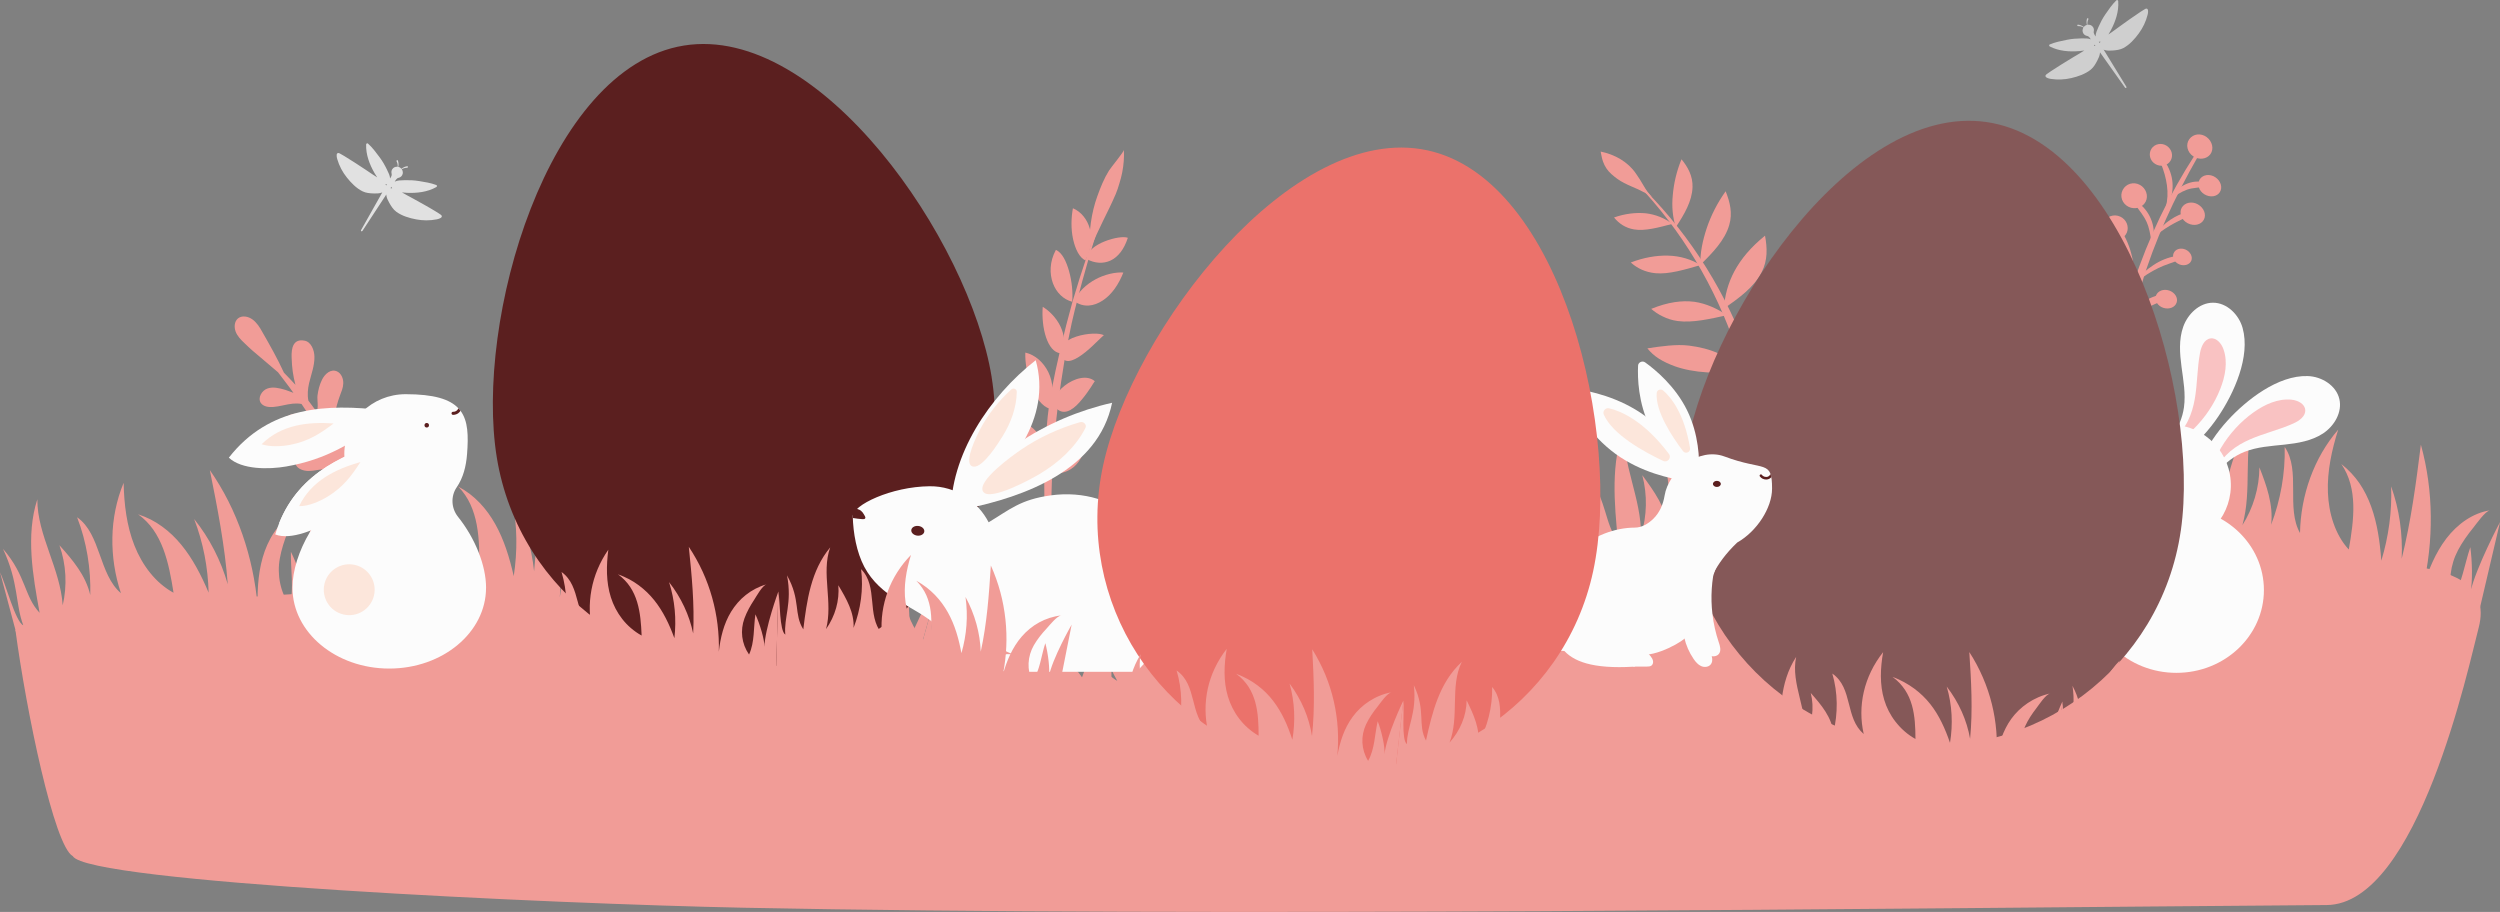 <svg xmlns="http://www.w3.org/2000/svg" width="1080" height="393.96" viewBox="0 0 1080 393.96"><rect x="0" y="0" width="1080" height="393.96" fill="#808080" stroke="none"/><g id="a"/><g id="b"><g id="c"><g id="d"><g><path d="M952.56 60.41c-11.76 16.95-21.31 35.33-28.36 54.61-3.81 10.39-7.36 21.04-9.62 32.02-2.26 10.95-3.2 22.23-1.78 33.25.08.76 3.47.89 3.55.15 1.05-10.75 2.01-21.54 3.6-32.34 1.59-10.79 3.82-21.59 7.33-31.97 6.48-19.18 15.48-37.48 26.1-55.09-.28-.2-.55-.41-.83-.63z" fill="#f19c97"/><path d="M921.45 124.61c1.59-8.03-.47-18.72-5.87-26.14-.46-.62-2.8-1.13-2.25.16.92 2.18 1.94 4.23 2.88 6.29.95 2.07 1.87 4.16 2.5 6.39 1.22 4.44 1.77 8.78 2.14 13.17.02.21.56.37.61.13z" fill="#f19c97"/><path d="M917.68 139.81c2.84-2 5.42-4.14 8.28-5.95 2.83-1.77 6.15-2.81 8.87-4.47 1.47-.85-1.24-2.12-2.26-1.89-6.55 1.55-11.96 6.8-15.42 12.04-.15.23.37.38.53.26z" fill="#f19c97"/><path d="M936.06 89.8c3.21-5.8 3.62-12.91-.36-19.29-.53-.85-2.81-1.49-2.19.06 2.51 6.34 3.78 12.81 2.08 19-.05.2.37.43.47.24z" fill="#f19c97"/><path d="M917.19 138.83c.63-6.33-2.89-13.23-7.6-18.21-1.04-1.11-4.6-.86-3.04.86 2.46 2.7 4.3 5.43 5.79 8.27 1.5 2.84 2.8 5.82 3.96 8.95.09.25.84.5.88.13z" fill="#f19c97"/><path d="M923.21 121.64c1.43-1.13 2.9-2.2 4.43-3.19 1.57-.98 3.17-1.87 4.8-2.67 2.92-1.45 6.19-2.28 9.14-3.57 1.16-.51-.81-1.68-1.57-1.57-3.43.52-6.78 1.92-9.7 3.86-1.48.96-2.89 2.05-4.21 3.19-1.29 1.16-2.46 2.39-3.54 3.61-.23.26.45.5.66.33z" fill="#f19c97"/><path d="M930.42 102.6c2.13-1.97 4.47-3.59 6.87-5.04 2.43-1.44 5.03-2.66 7.56-3.91 1.08-.52-.73-1.82-1.55-1.55-2.76.92-5.23 2.36-7.46 4.12-2.15 1.8-4.08 3.9-5.84 6.12-.13.18.28.39.42.26z" fill="#f19c97"/><path d="M929.9 104.01c1.66-5.12-.72-12.07-5.42-15.78-.61-.48-2.51-.43-1.72.68 1.63 2.28 3.4 4.37 4.54 6.91 1.21 2.63 1.59 5.27 2 8 .03.2.52.44.6.19z" fill="#f19c97"/><path d="M937.54 86.32c2.13-1.88 4.56-3.38 7.25-4.39 2.5-.91 5.35-.71 7.73-1.5 1.11-.37-.33-1.61-1.01-1.76-2.9-.65-5.85.07-8.45 1.51-2.6 1.43-4.69 3.66-6.08 5.79-.14.21.39.49.56.35z" fill="#f19c97"/><path d="M953.3 59.24c2.47 1.86 3.19 5.15 1.6 7.36-1.61 2.18-4.89 2.63-7.45.91-2.57-1.72-3.37-5.08-1.66-7.4 1.68-2.34 5.05-2.73 7.51-.87z" fill="#f19c97"/><path d="M936.06 63.01c2.25 1.5 2.91 4.37 1.57 6.49-1.3 2.13-4.23 2.75-6.54 1.36-2.31-1.38-3.07-4.32-1.69-6.56 1.41-2.22 4.43-2.77 6.66-1.29z" fill="#f19c97"/><path d="M907.31 115.12c2.54.88 3.93 3.54 3.12 5.94-.76 2.41-3.42 3.76-6 3-2.57-.76-4.06-3.45-3.26-5.99.85-2.51 3.61-3.83 6.15-2.95z" fill="#f19c97"/><path d="M957.03 76.57c2.37 1.58 3.21 4.43 1.95 6.41-1.22 2.01-4.19 2.45-6.63.99-2.44-1.46-3.36-4.36-2.07-6.49 1.34-2.1 4.4-2.49 6.75-.91z" fill="#f19c97"/><path d="M924.43 79.86c2.67 1.46 3.79 4.72 2.49 7.27-1.32 2.54-4.6 3.55-7.35 2.23-2.79-1.34-3.95-4.62-2.56-7.3 1.38-2.7 4.7-3.68 7.41-2.19z" fill="#f19c97"/><path d="M949.53 88.31c2.6 1.5 3.73 4.46 2.51 6.62-1.17 2.19-4.23 2.89-6.91 1.53-2.67-1.35-3.89-4.37-2.64-6.7 1.29-2.3 4.45-2.95 7.05-1.46z" fill="#f19c97"/><path d="M937.1 125.51c2.46.85 3.9 3.18 3.21 5.18-.63 2.03-3.13 3.08-5.63 2.33-2.49-.74-4.01-3.09-3.34-5.22.72-2.12 3.3-3.14 5.76-2.29z" fill="#f19c97"/><path d="M915.92 93.56c2.72 1.26 3.94 4.34 2.87 6.94-1.1 2.59-4.25 3.79-7.04 2.68s-4.11-4.24-2.95-6.97c1.13-2.75 4.38-3.9 7.11-2.64z" fill="#f19c97"/><path d="M944.19 107.82c2.07.94 3.16 3.1 2.44 4.83-.73 1.72-3.05 2.42-5.17 1.56-2.12-.86-3.22-3.03-2.45-4.83.76-1.81 3.08-2.5 5.19-1.55z" fill="#f19c97"/></g><g><path d="M699.3 71.62c43.05 36.53 68.93 93.5 67.12 151.15l-7.09-.39c4.09-55.22-18.53-112.45-60.03-150.76z" fill="#f19c97"/><path d="M691.48 65.49c.29 1.45.54 2.9.99 4.22.76 2.26 2.05 4.06 3.68 5.52 1.63 1.46 3.43 2.79 5.44 3.8 1.97 1.05 4.16 1.87 6.24 2.84 2.05 1 4.12 2.03 6.04 3.29-1.59-1.36-2.75-3.08-3.82-4.92-1.05-1.86-2.18-3.65-3.41-5.38-3.47-5.02-9.12-8.14-15.15-9.38z" fill="#f19c97"/><path d="M697.27 93.96c2.12 2.6 4.86 4.49 8.57 5.14 4.77.84 10.76-.86 16.59-2.38-3.23-2.46-7.17-4.07-11.48-4.58-4.42-.41-9.1.19-13.69 1.81z" fill="#f19c97"/><path d="M726.41 68.8c2.8 3.44 4.93 7.31 4.76 12.03-.16 6.02-3.58 11.82-7.24 17.34-1.31-4.21-1.8-8.87-1.28-13.95.45-5.02 1.61-10.22 3.76-15.41z" fill="#f19c97"/><path d="M704.51 113.4c2.71 2.45 6.19 4.19 10.66 4.63 5.8.54 12.79-1.59 19.51-3.53-4.09-2.46-8.81-3.94-14.06-4.07-5.26-.13-10.76.9-16.12 2.97z" fill="#f19c97"/><path d="M745.48 82.63c1.86 4.66 3.07 9.44 1.55 14.58-1.87 6.55-7.22 12.06-12.44 17.15-.22-4.9.93-10.37 2.7-15.75 1.8-5.38 4.56-10.89 8.19-15.98z" fill="#f19c97"/><path d="M713.31 133.43c1.48 1.27 3.14 2.41 5.06 3.3 1.88.92 3.93 1.63 6.41 1.96 6.34.86 14.06-.93 21.31-2.53-4.29-2.82-8.87-5.01-14.08-5.78-5.37-.69-11.43.1-18.71 3.06z" fill="#f19c97"/><path d="M762.49 101.81c.98 5.33 1.19 10.61-1.43 15.73-3.29 6.55-9.93 11.32-16.33 15.72.72-10.91 5.47-21.53 17.76-31.45z" fill="#f19c97"/><path d="M729.56 149.3c-5.24-.68-12.3.32-17.89 1.19 1.31 1.64 2.9 3.13 4.89 4.4 1.97 1.28 4.33 2.35 6.79 3.28 4.06 1.47 8.9 2.38 14.12 2.7 5.19.32 10.62.08 16.09-.99-3.61-3.28-7.48-5.5-11.25-7.22-3.78-1.71-7.94-2.75-12.74-3.37z" fill="#f19c97"/><path d="M769.52 137.83c3.01-4.63 8.43-9.68 12.55-13.94.68 2.98.94 6.06.76 9.1-.28 3.08-1.03 6.15-2.2 9.04-.95 2.35-2.18 4.59-3.66 6.68-1.53 2.11-3.34 4.08-5.32 5.87-3.97 3.58-8.73 6.43-13.91 8.44 2.92-9.68 5.96-16.64 11.77-25.19z" fill="#f19c97"/></g><g><g><path d="M464.39 133.64c4.35-17.56 7.98-28.97 12.09-42.07-4.5 11.6-9.13 24.98-13.09 38.52-3.81 13.58-6.96 27.29-9.29 39.33-2.26 11.83-3.61 33.93-2.68 55.78.82 21.9 3.96 43.36 4.28 55.16.19-2.95.12-6.99-.18-11.86-.24-4.87-.48-10.6-.85-16.9-.55-12.61-.83-27.56-.29-42.69.88-30.31 6.41-61.1 10-75.28z" fill="#f19c97"/><path d="M439.12 181.58c.23 4.59 1.74 10.18 3.89 14.7 2.26 4.54 5.33 8.01 8.53 8.63 1.47-6.05.59-11.46-1.82-15.63-2.43-4.16-6.35-7.07-10.6-7.7z" fill="#f19c97"/><path d="M442.94 152.3c-.18 4.59.94 10.3 2.74 14.98 1.84 4.7 4.69 8.41 7.82 9.28 1.91-5.93 1.51-11.39-.6-15.75-2.14-4.35-5.75-7.55-9.96-8.5z" fill="#f19c97"/><path d="M485.29 117.73c-3.38-.23-8.02.77-12.02 2.94-4.01 2.16-7.6 5.45-9.17 9.45 4.02 2.88 8.39 2.23 12.26-.29 3.9-2.53 6.96-7.03 8.93-12.11z" fill="#f19c97"/><path d="M463.19 130.36c.34-3.94-.13-8.89-1.36-13.23-1.22-4.32-2.99-7.97-5.68-9.19-2.8 5.13-2.77 10.37-1.29 14.43 1.5 4.07 4.57 7 8.33 8z" fill="#f19c97"/><path d="M452.09 202.96c-.23-1.5.43-3.21 1.62-4.89 1.25-1.68 3.04-3.34 4.98-4.77 3.88-2.87 8.39-4.82 10.57-4.57-.56 12.16-8.19 17.44-17.03 15.38l-.14-1.15z" fill="#f19c97"/><path d="M463.5 89.96c-.75 3.96-.9 8.96.06 13.31.95 4.36 2.72 7.98 5.32 9.23 2.69-4.78 2.97-9.63 1.93-13.68-1.11-4.06-3.8-7.38-7.31-8.86z" fill="#f19c97"/><path d="M469.64 110.94c.31-2.61 3.71-5.14 7.64-6.69 3.92-1.56 8.17-2.21 9.95-1.52-1.65 5.09-4.27 8.29-7.42 9.8-3.17 1.49-6.86 1.27-10.32-.59l.15-.99z" fill="#f19c97"/><path d="M450.46 132.55c-.69 8.86 1.92 19.51 7.7 20.08 2.33-3.94 1.63-8.09-.08-11.7-1.75-3.6-4.8-6.72-7.63-8.38z" fill="#f19c97"/><path d="M472.94 164.67c-3.32-2.88-9.03-1.23-13.08 1.99-4.12 3.19-6.28 7.94-2.73 10.42 3.47 2.41 7.31-.86 10.29-4.56 1.56-1.85 2.92-3.82 3.9-5.32.48-.75.88-1.39 1.16-1.83.28-.44.44-.7.47-.69z" fill="#f19c97"/><path d="M458.56 154.15c1.97 3.68 6.47 1.11 10.49-2.15 2.01-1.64 3.9-3.46 5.31-4.86 1.44-1.39 2.44-2.34 2.52-2.27-1.52-1.12-7.25-1.01-11.99.56-4.71 1.56-8.52 4.6-6.33 8.72z" fill="#f19c97"/></g><path d="M481.95 83.96c.64-1.55 1.18-3.13 1.63-4.74.5-1.59.92-3.19 1.23-4.8.63-3.23.87-6.48.71-9.64.05.76-5.7 7.68-6.44 8.92-2.16 3.45-3.67 7.27-5.05 11.1-1.25 3.44-2.23 7.44-2.78 11.39-.57 3.95-.76 7.82-.02 11.16 2.96-8.06 7.38-15.56 10.71-23.4z" fill="#f19c97"/></g><g><g><path d="M134.84 224.11s-1.05 5.54-1.94 12.36c-.9 6.82-1.62 14.91-1.17 20.02-.35-4.04-3.42-12.83-6.07-18.13-.12 7.74 1.38 15.94-.46 23.36-4.11-5.87-5.6-13.41-4.31-20.51.7-3.84 1.92-7.64 3.37-11.23.8-2.01 2.8-8.46 4.76-9.41-3.47 1.68-6.47 4.19-8.93 7.19-.61.75-1.2 1.53-1.74 2.34-.55.82-1.06 1.67-1.53 2.54-.95 1.74-1.77 3.56-2.44 5.42-2.68 7.45-3.25 15.56-3.09 23.55-.94-10.44-3.1-20.78-6.54-30.67-1.72-4.94-3.75-9.8-6.1-14.45-2.35-4.64-5.02-9.13-8-13.41 3.3 16.33 6.49 32.73 7.75 49.34-2.95-10.27-7.86-19.92-14.54-28.21 3.93 10.13 5.99 20.98 6.27 31.82-3.26-7.72-6.98-14.83-11.84-20.73-2.43-2.95-5.15-5.59-8.23-7.82-1.54-1.12-3.18-2.15-4.91-3.04-1.73-.87-3.56-1.63-5.5-2.27 2.64 1.88 4.79 4.12 6.56 6.62 1.77 2.53 3.16 5.32 4.29 8.27 2.25 5.91 3.45 12.48 4.47 19-1.93-1.03-3.74-2.32-5.42-3.75-1.68-1.42-3.23-3.04-4.65-4.8-2.84-3.51-5.15-7.6-6.83-11.87-3.37-8.55-4.46-17.86-4.66-27.06-1.55 3.75-2.73 7.63-3.54 11.59-.81 3.97-1.25 7.99-1.32 12.07-.15 8.14 1.12 16.31 3.7 24.02-4.75-4.05-6.93-10.4-9.17-16.68-2.25-6.27-4.55-12.47-9.78-16.14 4.15 10.69 6.01 22.26 5.7 33.64-.47-2.1-1.19-4.1-2.08-6.03-.89-1.93-1.97-3.78-3.16-5.54-2.38-3.54-5.24-6.81-8.09-9.98 2.97 8.3 3.39 17.53 1.42 25.98-.52-7.85-3.2-15.39-5.83-22.91-2.61-7.53-5.17-15.04-5.13-22.92-1.26 3.92-2.02 7.92-2.39 11.98-.19 2.02-.28 4.07-.29 6.13-.01 2.06.05 4.12.18 6.19.51 8.28 2 16.61 3.49 24.75-3.34-3.56-4.77-7.48-6.61-12.01-1.84-4.53-4.08-9.68-9.23-15.65 3.48 7.42 4.77 13.37 5.67 18.62.89 5.25 1.37 9.79 3.1 14.42-3.33-1.45-7.62-17.86-10.04-22.91l12.14 45.4c41.31-11.05 83.7-18.26 126.42-21.65l-3.72-46.85z" fill="#f19c97"/><path d="M271.59 225.35s-2 5.28-4.07 11.83c-2.08 6.56-4.21 14.39-4.67 19.5.37-4.04-1.11-13.23-2.79-18.92-1.47 7.6-1.44 15.94-4.56 22.92-3.02-6.51-3.16-14.18-.64-20.94 1.36-3.66 3.24-7.18 5.29-10.47 1.14-1.83 4.24-7.84 6.34-8.43-3.71 1.05-7.11 2.98-10.06 5.51-.74.63-1.45 1.3-2.13 2-.68.71-1.33 1.46-1.96 2.23-1.24 1.54-2.37 3.19-3.35 4.91-3.95 6.86-5.94 14.74-7.19 22.64.92-10.44.61-21-1.03-31.34-.82-5.16-1.97-10.31-3.46-15.3-1.49-4.99-3.33-9.87-5.51-14.62.37 16.66.61 33.36-1.08 49.94-1.1-10.63-4.22-21-9.33-30.33 2.08 10.67 2.18 21.71.54 32.42-1.85-8.18-4.25-15.84-7.99-22.5-1.87-3.33-4.07-6.41-6.71-9.16-1.32-1.37-2.74-2.67-4.29-3.86-1.55-1.17-3.21-2.24-5.01-3.21 2.26 2.32 3.98 4.9 5.27 7.68 1.29 2.8 2.17 5.79 2.75 8.9 1.17 6.21 1.18 12.89 1.03 19.49-1.72-1.35-3.27-2.95-4.67-4.65-1.4-1.7-2.64-3.57-3.73-5.55-2.17-3.96-3.71-8.39-4.61-12.9-1.8-9.01-1.21-18.37.23-27.46-2.19 3.41-4.04 7.02-5.54 10.78-1.5 3.76-2.65 7.64-3.45 11.64-1.6 7.98-1.81 16.25-.64 24.29-3.95-4.83-4.96-11.47-6.04-18.05-1.09-6.57-2.25-13.08-6.73-17.63 2.17 11.26 1.93 22.97-.42 34.12-.09-2.15-.43-4.25-.97-6.3-.53-2.06-1.26-4.07-2.11-6.01-1.71-3.91-3.94-7.64-6.16-11.27 1.43 8.7.2 17.85-3.27 25.81.9-7.82-.39-15.71-1.62-23.59-1.22-7.87-2.38-15.72-.93-23.47-1.94 3.63-3.4 7.43-4.5 11.35-.55 1.95-1.01 3.96-1.39 5.98-.38 2.02-.69 4.07-.94 6.12-.99 8.23-1.03 16.69-1.02 24.97-2.65-4.1-3.35-8.21-4.33-13-1-4.79-2.27-10.26-6.24-17.06 2.08 7.93 2.28 14.01 2.21 19.34-.08 5.32-.42 9.88.45 14.74-3.01-2.03-4.26-18.94-5.73-24.34l3.72 46.85c42.72-3.4 85.78-2.99 128.48 1.17l4.55-46.78z" fill="#f19c97"/><path d="M406.02 250.49s-2.9 4.84-6.09 10.93c-3.2 6.09-6.67 13.43-8.02 18.38 1.07-3.92 1.22-13.22.57-19.11-2.78 7.22-4.21 15.44-8.51 21.76-1.83-6.93-.63-14.51 3.04-20.73 1.98-3.36 4.44-6.5 7.05-9.38 1.45-1.61 5.55-6.98 7.72-7.19-3.84.38-7.52 1.69-10.87 3.66-.84.49-1.65 1.03-2.45 1.6-.8.58-1.57 1.2-2.32 1.85-1.49 1.3-2.89 2.73-4.16 4.24-5.09 6.06-8.43 13.48-11.04 21.03 2.73-10.12 4.27-20.57 4.47-31.04.1-5.23-.14-10.49-.73-15.67-.6-5.17-1.55-10.3-2.87-15.35-2.55 16.46-5.23 32.95-9.79 48.98.78-10.66-.49-21.41-3.88-31.5.18 10.86-1.64 21.75-5.13 32.02-.39-8.37-1.42-16.33-3.93-23.55-1.26-3.61-2.89-7.02-5.01-10.19-1.06-1.58-2.23-3.11-3.55-4.55-1.32-1.42-2.77-2.77-4.37-4.03 1.82 2.68 3.06 5.52 3.85 8.48.78 2.98 1.12 6.08 1.15 9.24.06 6.32-1.09 12.9-2.39 19.37-1.45-1.63-2.71-3.48-3.79-5.39-1.08-1.92-1.98-3.97-2.7-6.11-1.45-4.28-2.19-8.91-2.29-13.5-.2-9.19 2.02-18.3 5.02-26.99-2.75 2.97-5.2 6.21-7.34 9.65-2.13 3.44-3.94 7.06-5.43 10.86-2.97 7.58-4.62 15.69-4.88 23.81-3.04-5.45-2.88-12.17-2.79-18.83.08-6.66.07-13.27-3.55-18.54.17 11.47-2.12 22.96-6.37 33.52.29-2.13.32-4.26.15-6.38-.17-2.12-.53-4.22-1.03-6.29-1-4.14-2.54-8.21-4.1-12.18-.11 8.82-2.93 17.61-7.73 24.84 2.26-7.54 2.37-15.54 2.53-23.5.18-7.97.41-15.9 3.19-23.27-2.55 3.23-4.65 6.72-6.41 10.39-1.76 3.66-3.2 7.55-4.41 11.51-2.41 7.93-3.94 16.26-5.38 24.41-1.89-4.5-1.86-8.67-1.99-13.56-.14-4.89-.43-10.5-3.16-17.89.66 8.17-.21 14.2-1.22 19.42-1.01 5.23-2.15 9.65-2.15 14.59-2.61-2.53-.87-19.4-1.37-24.97l-4.55 46.78c42.69 4.15 85.02 12.05 126.29 23.62l12.68-45.25z" fill="#f19c97"/><path d="M533.87 299.15s-3.73 4.24-7.97 9.65c-4.24 5.41-8.99 12.01-11.2 16.63 1.76-3.66 3.59-12.78 4.01-18.69-4.04 6.6-6.93 14.43-12.29 19.87-.55-7.15 2-14.39 6.73-19.85 2.55-2.95 5.54-5.59 8.62-7.95 1.71-1.32 6.72-5.86 8.89-5.67-3.85-.32-7.71.3-11.36 1.64-.91.33-1.81.71-2.69 1.13-.89.43-1.76.9-2.61 1.4-1.7 1.01-3.33 2.16-4.86 3.43-6.09 5.05-10.71 11.75-14.64 18.71 4.5-9.47 7.89-19.47 9.96-29.73 1.03-5.13 1.75-10.35 2.08-15.55.34-5.19.31-10.41-.08-15.62-5.45 15.74-11.03 31.49-18.39 46.44 2.67-10.34 3.35-21.15 1.81-31.68-1.76 10.72-5.5 21.11-10.76 30.59 1.11-8.31 1.52-16.32.33-23.87-.6-3.77-1.6-7.42-3.12-10.92-.76-1.74-1.65-3.46-2.69-5.11-1.05-1.63-2.24-3.21-3.59-4.75 1.32 2.96 2.04 5.98 2.29 9.03.24 3.08.02 6.19-.5 9.3-1.06 6.23-3.37 12.5-5.8 18.64-1.14-1.87-2.04-3.9-2.77-5.98-.72-2.08-1.24-4.26-1.57-6.49-.66-4.47-.58-9.16.14-13.69 1.44-9.08 5.23-17.65 9.73-25.68-3.24 2.44-6.23 5.19-8.93 8.19-2.71 3.01-5.13 6.25-7.27 9.73-4.27 6.94-7.32 14.62-9.01 22.57-2.03-5.9-.68-12.48.58-19.02 1.25-6.55 2.42-13.05-.22-18.87-1.85 11.32-6.13 22.22-12.19 31.87.66-2.05 1.06-4.14 1.27-6.25.21-2.11.22-4.25.1-6.37-.25-4.26-1.05-8.53-1.89-12.71-1.66 8.66-5.99 16.82-11.98 23.09 3.55-7.02 5.07-14.88 6.63-22.69 1.58-7.81 3.2-15.58 7.24-22.34-3.08 2.74-5.76 5.8-8.15 9.1-1.19 1.64-2.31 3.36-3.37 5.13-1.06 1.77-2.05 3.58-3 5.42-3.77 7.38-6.73 15.31-9.59 23.08-1.06-4.76-.3-8.87.42-13.7.72-4.84 1.42-10.41.03-18.17-.78 8.16-2.7 13.94-4.61 18.91-1.91 4.97-3.81 9.12-4.67 13.99-2.12-2.94 2.55-19.25 3.03-24.82l-12.68 45.25c41.27 11.57 81.47 26.81 119.88 45.61l20.66-42.21z" fill="#f19c97"/></g><g><path d="M554.61 246.07s.26 5.61.94 12.42c.68 6.82 1.79 14.84 3.36 19.73-.62-1.93-2.15-4.88-4-7.92-1.85-3.05-4-6.16-5.84-8.45 1.61 7.57 4.87 15.24 4.75 22.9-5.23-4.8-8.3-11.83-8.65-19.05-.19-3.91.13-7.88.7-11.71.16-1.07.34-3.29.7-5.41.36-2.11.89-4.11 1.71-4.77-.73.59-1.42 1.21-2.07 1.88-.65.67-1.26 1.4-1.83 2.16-1.14 1.51-2.12 3.16-2.95 4.9-1.66 3.48-2.7 7.33-3.17 11.23-.92 7.8.29 15.83 2.18 23.59-3.16-9.98-7.5-19.64-12.91-28.57-5.4-8.91-11.9-17.12-19.39-24.3 6.64 15.28 13.21 30.64 17.97 46.61-5.03-9.43-11.78-17.87-19.88-24.64 5.88 9.12 10.16 19.3 12.72 29.83-4.76-6.88-9.82-13.09-15.68-17.9-2.93-2.4-6.07-4.45-9.46-6.03-1.7-.79-3.46-1.47-5.29-2.02-.92-.27-1.85-.52-2.81-.72-.95-.21-1.93-.39-2.91-.5 1.44.65 2.8 1.46 4.07 2.35 1.27.89 2.45 1.87 3.55 2.94 2.21 2.13 4.11 4.58 5.8 7.25 3.37 5.33 5.88 11.52 8.21 17.7-4.13-1.26-7.99-3.54-11.43-6.45-3.43-2.88-6.47-6.43-8.94-10.28-4.96-7.71-7.88-16.62-9.97-25.59-2.8 15.86.53 32.76 8.58 46.9-5.39-3.12-8.74-8.95-12.14-14.69-3.41-5.75-6.83-11.37-12.52-13.98 6.07 9.69 10.14 20.68 12.09 31.92-3.46-7.88-10.31-13.51-16.99-18.74 4.46 7.61 6.67 16.56 6.38 25.17-2-7.6-6.04-14.51-10.01-21.42-3.96-6.92-7.84-13.84-9.34-21.55-.11 1.01-.19 2.02-.24 3.03-.05 1.02-.06 2.04-.05 3.06.02 2.04.14 4.07.36 6.1.43 4.05 1.23 8.09 2.26 12.1 2.07 8.01 5.07 15.92 8.05 23.65-3.89-2.91-6.01-6.51-8.62-10.64-2.62-4.13-5.74-8.79-11.79-13.78 4.73 6.69 7.09 12.3 8.93 17.29 1.83 4.99 3.14 9.37 5.68 13.61-3.48-.85-10.65-16.22-13.92-20.76l20.1 42.48c19.09-8.97 38.47-17.31 58.11-25.04l14.78-5.67 14.9-5.36 3.72-1.34 3.75-1.26 7.51-2.52 7.5-2.52 7.56-2.36-14.12-44.83z" fill="#f19c97"/><path d="M683.76 214.68s-.49 5.6-.72 12.46c-.23 6.86-.2 14.97.71 20.02-.71-4-4.52-12.48-7.58-17.54.59 7.71 2.8 15.75 1.66 23.3-4.56-5.5-6.66-12.88-6.04-20.06.33-3.88 1.18-7.76 2.26-11.46.6-2.06 1.94-8.66 3.74-9.76-3.2 1.96-5.88 4.7-7.99 7.89-.53.8-1.02 1.63-1.48 2.48-.46.86-.88 1.75-1.26 2.65-.77 1.81-1.4 3.68-1.89 5.59-1.95 7.63-1.82 15.76-.98 23.71-1.8-10.33-4.8-20.45-8.98-30.03-2.09-4.79-4.46-9.45-7.13-13.93-2.67-4.48-5.62-8.8-8.84-12.82 4.53 16.02 8.98 32.12 11.57 48.58-3.72-10-9.28-19.24-16.38-26.99 4.6 9.8 7.48 20.46 8.61 31.25-3.79-7.42-7.98-14.3-13.16-19.89-2.59-2.81-5.42-5.23-8.56-7.24-3.15-2-6.61-3.58-10.46-4.64 10.77 6.93 14.39 19.94 17.35 32.81-7.82-3.55-14.06-10.98-17.94-19.31-3.88-8.33-5.58-17.55-6.43-26.69-2.47 7.59-3.43 15.79-3.02 23.9.4 8.12 2.18 16.19 5.21 23.73-4.91-3.79-7.45-10.01-10.03-16.15-2.59-6.14-5.23-12.19-10.53-15.6 4.7 10.45 7.26 21.88 7.66 33.25-.59-2.07-1.41-4.03-2.4-5.91-.99-1.88-2.15-3.66-3.42-5.36-2.54-3.41-5.52-6.54-8.47-9.57 3.39 8.14 4.36 17.31 2.92 25.84-.96-7.81-4.02-15.2-7.01-22.58-2.98-7.38-5.89-14.76-6.33-22.62-1.96 7.93-1.95 16.1-1 24.31.95 8.21 2.85 16.43 4.75 24.5-3.45-3.4-5.06-7.24-7.09-11.69-2.04-4.44-4.49-9.48-9.79-15.22 3.77 7.26 5.34 13.14 6.48 18.34 1.14 5.2 1.84 9.72 3.77 14.26-3.33-1.3-8.34-17.5-10.94-22.44l14.12 44.83 7.56-2.36 3.78-1.18 3.8-1.1 15.21-4.41 15.31-4.09 3.83-1.02 3.85-.94 7.69-1.88 7.69-1.89 7.73-1.72 7.73-1.73 3.87-.86 3.88-.78 15.53-3.13 15.6-2.81-8.03-46.31z" fill="#f19c97"/><path d="M815.92 200.65s-1.22 5.47-2.35 12.22c-1.14 6.74-2.17 14.82-1.93 19.94-.18-4.06-2.83-12.95-5.2-18.35-.43 7.73.7 15.99-1.42 23.34-3.79-6.02-4.91-13.61-3.35-20.66.84-3.81 2.2-7.56 3.75-11.1.86-1.98 3.06-8.35 4.99-9.23-6.87 3.1-12.02 9.56-14.96 16.82-1.47 3.64-2.44 7.46-3.07 11.39-.63 3.94-.92 7.96-1.03 11.96-.85-20.95-6.58-41.68-17.25-59.52 2.38 16.49 4.68 33.05 5.07 49.7-1.19-5.21-2.85-10.3-4.98-15.17-1.06-2.44-2.24-4.82-3.53-7.13-1.29-2.3-2.68-4.52-4.19-6.67 3.27 10.3 4.71 21.24 4.41 32.1-2.77-7.84-6.02-15.19-10.41-21.39-2.2-3.1-4.68-5.91-7.54-8.34-1.43-1.21-2.95-2.35-4.57-3.35-1.62-.99-3.35-1.87-5.18-2.64 2.44 2.05 4.38 4.43 5.95 7.05 1.57 2.64 2.76 5.51 3.68 8.53 1.84 6.04 2.63 12.67 3.25 19.24-1.83-1.15-3.52-2.56-5.07-4.09-1.55-1.53-2.97-3.25-4.25-5.1-2.55-3.7-4.54-7.92-5.91-12.3-2.74-8.76-3.21-18.12-2.85-27.31-6.89 14.52-8.15 31.68-4.13 47.46-1.09-1.11-2.02-2.35-2.82-3.69-.8-1.32-1.47-2.75-2.07-4.23-1.19-2.97-2.05-6.2-2.92-9.41-1.76-6.42-3.57-12.76-8.36-16.8 3.28 10.96 4.3 22.64 3.19 33.98-1.25-8.52-6.35-15.78-11.41-22.61 1.14 4.26 1.65 8.7 1.55 13.09-.05 2.2-.25 4.38-.6 6.54-.35 2.16-.84 4.3-1.48 6.37.08-7.88-1.97-15.6-3.95-23.3-1.98-7.71-3.88-15.4-3.27-23.26-2.98 7.63-4.06 15.75-4.21 24.02-.14 8.27.65 16.69 1.46 24.93-2.98-3.86-4.06-7.89-5.48-12.57-1.43-4.68-3.2-10.02-7.69-16.43 2.77 7.69 3.55 13.75 3.99 19.04.44 5.3.53 9.88 1.84 14.64-3.12-1.7-5.93-18.43-7.86-23.66l8.03 46.31c20.83-3.58 41.76-6.51 62.77-8.8 21.02-2.17 42.11-3.7 63.22-4.57l-1.87-46.96z" fill="#f19c97"/><path d="M948.78 204.22s-1.94 5.27-3.96 11.83c-2.02 6.55-4.12 14.39-4.56 19.5.36-4.04-1.08-13.24-2.71-18.93-1.45 7.6-1.43 15.93-4.51 22.91-2.96-6.44-3.06-14.11-.58-20.9 1.34-3.67 3.18-7.24 5.19-10.51 1.12-1.83 4.14-7.83 6.17-8.41-1.8.52-3.53 1.26-5.16 2.19-.82.46-1.61.97-2.38 1.53-.77.57-1.52 1.17-2.24 1.82-2.88 2.57-5.34 5.72-7.28 9.15-3.88 6.84-5.88 14.72-7.16 22.61.96-10.44.72-20.99-.8-31.34-.76-5.17-1.83-10.31-3.24-15.31-1.4-4.99-3.13-9.89-5.18-14.64.18 16.65.26 33.36-1.55 49.92-.97-10.63-3.91-21.02-8.75-30.38 1.88 10.68 1.86 21.71.13 32.42-.86-4.08-1.84-8.06-3.06-11.86-1.22-3.8-2.66-7.45-4.43-10.78-3.54-6.69-8.37-12.37-15.25-16.46 8.58 9.54 8.67 23.05 8.16 36.24-6.62-5.49-10.7-14.34-12.26-23.37-1.56-9.03-.79-18.38.78-27.45-8.74 13.55-12.26 30.43-10.35 46.58-3.75-4.95-4.57-11.63-5.46-18.23-.45-3.3-.91-6.59-1.79-9.64-.44-1.52-.98-2.99-1.68-4.36-.7-1.37-1.55-2.67-2.6-3.81 1.8 11.29 1.28 23-1.31 34.12-.12-8.61-4.22-16.45-8.33-23.85 1.14 8.74-.32 17.85-3.95 25.68 1.12-7.78.1-15.72-.85-23.63-.94-7.91-1.81-15.79-.18-23.48-1.98 3.56-3.51 7.31-4.69 11.19-1.18 3.87-2.03 7.93-2.64 12.01-1.23 8.19-1.56 16.65-1.83 24.92-2.44-4.19-2.98-8.33-3.78-13.15-.8-4.82-1.85-10.33-5.45-17.27 1.73 8 1.71 14.09 1.45 19.4-.27 5.32-.77 9.86-.1 14.75-2.87-2.13-3.46-19.09-4.68-24.54l1.87 46.96 15.84-.53 15.85-.2 3.96-.05 3.96.03 7.92.06 7.92.06 7.92.23 7.92.23 3.96.11 3.96.2 15.82.78 15.8 1.12 3.95.28 3.94.36 7.89.72 4.39-46.79z" fill="#f19c97"/><path d="M1080 225.56s-2.65 4.97-5.54 11.2c-2.9 6.23-6.04 13.72-7.18 18.72.91-3.96.73-13.25-.11-19.09-2.47 7.33-3.59 15.59-7.58 22.1-2.04-6.83-1.1-14.44 2.28-20.81 1.83-3.45 4.13-6.69 6.57-9.68 1.36-1.67 5.17-7.22 7.27-7.54-7.45 1.13-14.13 5.95-18.89 12.18-4.78 6.28-7.83 13.82-10.17 21.47 4.75-20.42 4.74-41.94-.83-62.01-2.07 16.54-4.25 33.11-8.29 49.27.12-2.67.12-5.35-.01-8.01-.13-2.67-.38-5.33-.76-7.94-.76-5.23-2.03-10.37-3.79-15.31.42 10.81-1.08 21.74-4.24 32.13-.6-8.3-1.78-16.26-4.38-23.41-1.3-3.57-2.95-6.96-5.06-10.06-2.12-3.06-4.7-5.85-7.84-8.31 7.23 10.53 5.5 23.93 3.23 36.94-5.83-6.28-8.69-15.54-9.02-24.72-.34-9.18 1.68-18.33 4.45-27.09-2.62 3.04-4.94 6.33-6.96 9.81-2.02 3.49-3.72 7.15-5.12 10.98-2.78 7.64-4.28 15.77-4.42 23.89-3.05-5.38-2.97-12.09-2.97-18.75.0-6.66-.09-13.26-3.65-18.44.28 11.45-1.81 22.98-5.86 33.62.51-4.27.02-8.5-.98-12.65-.5-2.08-1.14-4.13-1.84-6.17-.7-2.04-1.47-4.01-2.24-5.98-.04 8.81-2.7 17.65-7.35 24.96 2.15-7.57 2.2-15.57 2.31-23.53.12-7.96.31-15.88 2.95-23.3-4.89 6.57-8.06 14.11-10.37 22.04-2.31 7.94-3.76 16.27-5.13 24.42-1.86-4.51-1.84-8.69-1.99-13.58-.15-4.89-.46-10.48-3.11-17.81.66 8.14-.18 14.18-1.15 19.42-.97 5.24-2.08 9.67-2.06 14.61-2.56-2.47-.89-19.35-1.38-24.91l-4.39 46.79 7.89.72 7.87.89 7.87.89 3.93.44 3.92.53 15.69 2.11 15.64 2.45c20.82 3.43 41.53 7.52 62.07 12.28l10.73-45.76z" fill="#f19c97"/></g><path d="M476.56 316.13C333.9 251.68 160.06 240.91 6.66 272.13c4.68 35.08 16.75 93.41 24.79 97.72 6.28 11.3 206 20.59 289.9 22.29 2e2 4.05 491.57.29 683.76-1.16 39.59-.3 61.59-104.39 65.64-119.67 10.33-39.01-69.28-23.9-105.94-31-105-20.35-214.49-17.16-318.2 8.89-59.25 14.88-116.64 37.26-170.05 66.93z" fill="#f19c97"/><path d="M101.81 143.29c.75 1.94 2.25 3.49 3.78 4.92 2.25 2.23 4.67 4.32 7.16 6.36 2.45 2.08 4.91 4.18 7.36 6.26 2.2 2.99 4.55 5.84 6.65 8.88-.86-.26-2.02-.84-3.45-1.27-2.6-.76-5.36-1.48-7.82-.59-2.46.89-4.25 4.07-2.83 6.2 1.07 1.58 3.31 1.91 5.22 1.78 2.87-.2 5.66-1.14 8.58-1.45 1.24-.13 2.54-.1 3.79.12l3.02 4.49c-2.5-.03-5.6-.67-7.55.08-1.53.58-2.99 1.5-3.93 2.86-.95 1.36-1.31 3.18-.64 4.62.94 2.06 3.68 2.73 5.95 2.54 2.31-.21 4.54-1.13 6.88-1.37 1.76-.18 3.57.06 5.28.66 1.15 1.85 2.17 3.78 3.27 5.66-2.6.48-6.94-1.28-9.55-.51-1.58.46-3.12 1.26-4.17 2.51-1.07 1.26-1.62 3.02-1.11 4.47.7 2.08 3.36 2.94 5.63 2.95 2.3.0 4.6-.72 6.94-.75 3.13-.03 6.45 1.24 8.62 3.63l2.4 5.24c-1.67-1.75-3.66-2.93-6.33-3.61-2.47-.63-5.24-.31-7.22 1.33-1.97 1.65-2.78 4.68-1.27 6.51 1.49 1.74 4.09 1.97 6.5 2.32 2.35.35 4.67 1.03 6.91 1.99 2.21.98 4.21 2.29 6.15 3.85.53 1.54 1.08 3.08 1.49 4.66.56 1.97 1.09 4.02 1.63 6.11-4.22-.4-6.44-6.38-11.8-4.68-2.38.75-4.39 3.06-4.11 5.29.12.96.62 1.81 1.34 2.52.68.72 1.54 1.33 2.48 1.76 1.87.88 3.98 1.28 5.97 2.05 3.94 1.47 6.95 4.55 8.86 8.42.59 3.39 1.03 6.73 1.97 9.89 1.81-1.41 2.14-8.36 1.03-15.43.42-.75.88-1.49 1.37-2.18 2.14-3.17 4.96-5.83 7.34-9.04 1-1.33 1.85-2.78 2.11-4.49.27-1.72-.16-3.77-1.39-4.93-2-1.88-4.88-.61-6.78 1.09-1.72 1.56-3.33 5.58-5.17 7.9-.6-2.01-1.08-3.64-1.32-4.66-.34-1.59-.78-3.15-1.28-4.69.14-2.68 1.15-5.46 2.28-7.92 1.76-3.91 4.32-7.58 5.6-11.94.73-2.6.73-6.18-1.46-7.98-2.03-1.59-4.67-.65-6.47.72-3.18 2.46-5.26 6.28-6.11 10.3-1-2.17-1.89-4.39-3.05-6.48.74-4.43 2.21-8.9 4.11-12.91.81-1.66 1.74-3.31 1.97-5.26.25-1.96-.46-4.3-2.19-5.33-2.59-1.58-5.38.6-6.82 2.96-1.24 2.04-2.06 4.3-2.54 6.67-.2.91-.18 2.26-.26 3.55l-.95-1.59c.02-2.98.14-5.88.66-8.83.51-2.94 1.28-5.82 2.28-8.53.65-1.73 1.43-3.46 1.48-5.4.06-1.95-.82-4.25-2.63-5.11-2.71-1.34-5.32 1.06-6.54 3.52-1.07 2.14-1.66 4.45-1.97 6.89-.22 1.86.57 5.36-.42 6.89l-3.51-4.71c-.5-2.46-.27-5.12.31-7.59.89-3.78 2.38-7.44 2.3-11.4-.05-2.79-1.41-6.39-4.24-6.91-4.9-.96-5.8 3.12-5.61 7.32.12 4.41.6 7.82 1.65 11.76-1.59-1.78-3.3-3.51-4.98-5.26-2.74-6-6.04-11.82-9.36-17.62-1.11-2.04-2.4-4.05-4.28-5.41-1.89-1.35-4.59-1.79-6.24-.38-1.53 1.3-1.72 3.74-.97 5.68z" fill="#f19c97"/></g><g><g><path d="M944.8 219.19c1.69-13.92 8.05-27.13 17.47-37.47 8.15-8.96 21.83-19.68 34.67-19.26 6.04.2 12.27 4.02 13.66 9.91 1.34 5.69-2.17 11.67-7.06 14.89-4.89 3.21-10.88 4.2-16.7 4.82-5.82.62-11.77.96-17.21 3.11-8.59 3.39-15.17 11.42-16.82 20.5l-8.01 3.51z" fill="#fcfcfc"/><path d="M957.63 202.77c2.48-6.18 8.37-10.36 14.48-13.01 6.11-2.65 12.69-4.12 18.75-6.88 2.51-1.14 5.28-3.14 5-5.87-.27-2.65-3.3-4.09-5.96-4.35-5.79-.56-11.47 2.03-16.22 5.38-11.55 8.15-19.4 21.36-21.02 35.41l4.97-10.68z" fill="#f9c2c2"/></g><g><path d="M926.01 205.77c13.13-4.93 24.45-14.24 32.28-25.83 6.78-10.04 13.97-25.86 10.52-38.24-1.62-5.82-6.81-10.97-12.85-10.93-5.85.04-10.83 4.87-12.8 10.38-1.96 5.51-1.51 11.57-.74 17.36.78 5.8 1.85 11.66 1.05 17.46-1.26 9.14-7.51 17.44-15.94 21.19l-1.52 8.61z" fill="#fcfcfc"/><path d="M938.94 189.43c5.42-3.87 8.09-10.59 9.22-17.15 1.13-6.56 1.01-13.3 2.25-19.84.51-2.71 1.8-5.87 4.53-6.25 2.64-.36 4.76 2.24 5.63 4.76 1.91 5.5.74 11.62-1.4 17.04-5.19 13.15-16.17 23.9-29.44 28.8l9.21-7.36z" fill="#f9c2c2"/></g><path d="M963.72 210.26c.36-14.45-11.07-26.45-25.52-26.81-4.37-.11-8.75.89-12.63 2.9-3.16 1.63-5.78 4.02-8.09 6.7-1.91 2.22-4.27 5.51-3.82 8.63.38 2.65 2.3 5.26 3.94 7.29 2.22 2.74 5.04 4.91 7.81 7.05 5.71 4.42 11.24 9.92 17.87 12.95 2.26 1.03 5.1 2 7.63 1.69 1.94-.23 3.45-1.19 4.74-2.48.07.05.13.1.2.15 4.7-4.6 7.69-10.96 7.87-18.06z" fill="#fcfcfc"/><ellipse cx="940.2" cy="254.91" rx="37.81" ry="35.76" fill="#fcfcfc"/></g><path d="M942.11 229.2c-8.54 59.19-63.45 100.26-122.64 91.72s-100.26-63.45-91.72-122.64c8.54-59.19 71.21-154.1 130.41-145.56 59.19 8.54 92.49 117.29 83.96 176.48z" fill="#855858"/><path d="M428.38 162.88c9.6 59.03-30.46 114.67-89.49 124.27-59.03 9.6-114.67-30.46-124.27-89.49-9.6-59.03 21.73-168.36 80.76-177.97 59.03-9.6 123.41 84.16 133.01 143.19z" fill="#5b1f1f"/><g><g><path d="M712.8 184.46c5.12 10.4 13.7 17.5 18.1 20.65 1.2.86 2.98.05 3.05-1.38.25-5.26-.02-16.13-5.15-26.53-5.12-10.4-13.7-17.5-18.1-20.65-1.2-.86-2.98-.05-3.05 1.38-.25 5.26.02 16.13 5.15 26.53z" fill="#fcfcfc"/><path d="M718.51 168.7c3.24 2.81 9.11 9.79 11.59 24.89.29 1.74-1.98 2.71-3.04 1.3-4.68-6.18-11.96-17.16-11.37-25.09.1-1.37 1.78-1.99 2.82-1.1z" fill="#fce6db"/></g><path d="M665.16 276.25c4.95 5.22 12.04 6.53 15.83 2.93 3.79-3.6 2.85-10.75-2.1-15.96-4.95-5.22-12.04-6.53-15.83-2.93-3.79 3.6-2.85 10.75 2.1 15.96z" fill="#fcfcfc"/><path d="M742.5 277.43c.56 1.66 1.15 3.64.08 5.03-.89 1.16-2.67 1.34-4.02.75-1.34-.59-2.33-1.77-3.16-2.98-3.69-5.39-5.27-12.18-4.33-18.64.44-3.03 1.43-5.97 2.89-8.66.98-1.81 7.04-15.44 9.21-16.01 1.69-.44-2.9 10.8-3.09 11.99-.29 1.82-.49 3.65-.6 5.49-.23 3.61-.13 7.25.29 10.85.48 4.15 1.39 8.24 2.73 12.2z" fill="#fcfcfc"/><g><path d="M697.85 196.03c11.07 8.08 23.94 10.79 30.27 11.68 1.72.24 3.14-1.58 2.43-3.12-2.62-5.64-8.87-16.87-19.94-24.94-11.07-8.08-23.94-10.79-30.27-11.68-1.72-.24-3.14 1.58-2.43 3.12 2.62 5.64 8.87 16.87 19.94 24.94z" fill="#fcfcfc"/><path d="M695.19 176.4c4.93 1.16 14.91 5.25 25.78 19.69 1.25 1.66-.58 3.92-2.47 3.03-8.29-3.9-21.93-11.4-25.67-20.03-.65-1.49.77-3.07 2.35-2.7z" fill="#fce6db"/></g><path d="M706.34 227.92c2.8.0 5.61-1.58 7.89-3.8 2.72-2.65 4.27-6.25 4.87-10 1.71-10.67 14.78-21.1 25.92-16.9 17.19 6.47 20.51 1.12 20.51 13.86.0 8.41-6.64 18.54-15.04 23.28.0.0-.01.02-.02.02-10.03 9.5-12.86 18.6-13.65 22.49-.09.63-.18 1.25-.29 1.88v.1h-.02c-1.12 6.28-3.43 12.34-8.79 17.04-2.94 2.58-16.51 9.94-22.41 5.72-2.92-2.09 4.22 6.17.32 6.4-35 2.06-35-12.92-35-29.16s17.81-30.92 35.72-30.92z" fill="#fcfcfc"/><path d="M739.99 209.05c0 .73.76 1.32 1.7 1.32s1.7-.59 1.7-1.32-.76-1.32-1.7-1.32-1.7.59-1.7 1.32z" fill="#5b1f1f"/><path d="M738.99 281.78c.58 1.72 1.19 3.77.08 5.21-.93 1.21-2.77 1.39-4.16.77-1.39-.61-2.41-1.84-3.27-3.09-3.83-5.58-5.46-12.62-4.48-19.31.46-3.14 1.49-6.19 2.99-8.98 1.01-1.88 3.72-6.95 5.97-7.54 1.75-.46.57 2.15.37 3.38-.3 1.88.33 3.34.21 5.24-.24 3.74-.97 7.96-.54 11.69.5 4.3 1.44 8.54 2.83 12.64z" fill="#fcfcfc"/><path d="M697.4 279.31c-2.84-.6-5.78-.4-8.66-.11 6.48-2.25 11.73-7.77 13.64-14.36 1.08-3.72.98-8.17-1.71-10.96-2.94-3.06-7.95-3.05-11.93-1.58-6.01 2.23-10.7 7.48-12.63 13.57.0-.17.0-.37.0-.54.26-5.18 1.85-10.45 5.62-14.17 6.19-6.1 19.16-8.43 24.84-.59 2.78 3.84 3.32 9.01 2.15 13.6-1.55 6.09-6.02 11.36-11.78 13.88 5.81-1.53 12.44.72 16.13 5.46.46.59.88 1.24 1.03 1.97.14.73-.05 1.57-.64 2.03-.54.42-1.28.44-1.97.45-1.96.01-3.92.02-5.88.03.04-1.43-.34-2.91-1.1-4.13-1.53-2.46-4.29-3.97-7.12-4.57z" fill="#fcfcfc"/><path d="M760.39 205.03c.25-.17.6-.12.77.13.56.79 1.73 1.11 2.62.73.55-.24.86-.65 1.03-1.12.15.44.31.88.42 1.35-.29.3-.59.59-1.01.78-.4.18-.82.26-1.25.26-1.05.0-2.1-.49-2.71-1.36-.17-.25-.12-.59.13-.77z" fill="#5b1f1f"/></g><g><path d="M410.77 222.16c-.38-25.42 16.61-50.91 36.66-66.55 7.08 25.08-10.93 47.55-29.39 61.38l-7.27 5.17z" fill="#fcfcfc"/><path d="M419.72 201.33c-3.33-1.99 2.4-13.4 3.62-15.74 3.42-6.53 8.09-12.4 13.53-17.35.91-.83 2.4-.2 2.38 1.03-.1 6.79-2.55 13.38-6.08 19.11-1.8 2.92-8.5 13.68-12.59 13.21-.34-.04-.62-.13-.86-.28z" fill="#fce6db"/><path d="M502.44 279.72c1.86 1.16 4.08 1.68 6.26 1.11 3.75-.98 5.02-5.51 4.94-8.93-.09-3.65-1.27-7.21-2.52-10.6-2.46-6.65-6.36-12.77-11.39-17.77 3.67 3.65 1.28 15.96.02 20.2-1.04 3.48-2.82 7.49-1.39 11.11.78 1.97 2.26 3.74 4.09 4.88z" fill="#fcfcfc"/><path d="M453.95 214c-13.16 1.8-17.65 6.1-26.86 11.63-4.61-8.92-14.01-15.68-25.48-15.57-16.6.16-33.36 8.18-33.22 13.03.2 7.19 1.61 15.38 4.99 21.78 3.37 6.37 8.56 10.85 14.64 14.58 5.95 3.65 12.35 6.74 17.45 11.52 5.1 4.78 8.78 11.8 7.38 18.64-.12.58 2.85.66 3.14.67.97.06 2 .18 2.97.1 1.64-.12 3.51-1.03 4.7-2.12 2.08-1.91 3-3.89 3.11-6.79.03-.72.0-1.44-.06-2.16-.11-1.32-.32-2.63-.54-3.94 3.45 3.43 7.71 6.05 12.33 7.58-1.48-.27-3.02-.55-4.49-.22-1.47.33-2.88 1.43-3.08 2.92-.15 1.08.41 2.21.97 3.09 1.49 2.34 5.88 1.47 8.16 1.47h50.81c9-8.52 14.54-19.85 14.54-32.33.0-26.41-22.71-47.82-51.46-43.88z" fill="#fcfcfc"/><path d="M393.67 229.16c0 1.16 1.26 2.17 2.82 2.25 1.56.08 2.82-.8 2.82-1.97.0-1.16-1.26-2.17-2.82-2.25-1.56-.08-2.82.8-2.82 1.97z" fill="#5b1f1f"/><path d="M410.77 224.29c11.91-26.17 41.61-44 69.66-50.29-6 29.09-37.83 40.62-63.39 45.83l-6.27 4.46z" fill="#fcfcfc"/><path d="M424.69 212.38c-2.78-4.62 13.05-15.81 16.14-17.94 7.82-5.39 16.59-9.4 25.7-12.05 1.62-.47 3.1 1.11 2.35 2.56-4.38 8.49-11.8 15.1-19.92 19.92-3.18 1.89-21.43 11.96-24.26 7.5z" fill="#fce6db"/><path d="M371.96 220.65c-.61-.5-2.19-1.2-2.94-.57-.79.67-.68 2.8-.53 3.7 1.36.24 2.74.41 4.13.5.44.03.99.0 1.17-.41.22-.47-.34-1.23-.57-1.64-.32-.59-.75-1.15-1.26-1.57z" fill="#5b1f1f"/></g><g><g><path d="M209.97 253.91c0 19.28-18.73 34.91-41.81 34.91s-41.81-15.63-41.81-34.91c0-14.9 11.19-34.94 26.91-43.29-2.84-4.15-4.52-9.1-4.52-14.47.0-14.26 11.86-25.86 26.5-25.86 12.21.0 19.08 2.15 22.79 6.09.35.35.64.7.9 1.07 3.31 4.41 3.45 10.76 2.84 18.7-.41 5.31-1.65 10.26-4.49 14.38-2.64 3.86-2.35 9.07.58 12.73 7.48 9.36 12.12 21.08 12.12 30.65z" fill="#fcfcfc"/><g><path d="M165.14 177.19c-23.65-2.75-48.8-1.87-66.28 20.52 5.54 5.24 17.29 5.12 24.8 3.81 17.36-3.02 28.8-10.17 42.89-20.74l-1.41-3.59z" fill="#fcfcfc"/><path d="M172.28 191.95c-7.91 14.33-12.71 23.15-29.23 32.9-6.23 3.68-17.46 8.73-24.15 6.02.52-1.72 1.08-3.37 1.73-4.96 8.88-22.09 29.29-30.72 49.66-36.11l.8.85 1.2 1.3z" fill="#fcfcfc"/><path d="M172.28 191.95c-7.77 12.3-15.65 19.6-28.71 27.54-5.83 3.55-16.15 8.13-22.94 6.42 8.88-22.09 29.29-30.72 49.66-36.11l1.99 2.15z" fill="#fcfcfc"/><g><path d="M141.47 214.57c6.8-4.14 10.37-8.96 14.25-14.99-10.77 3.11-21.18 8.07-26.5 19.06 3.99.17 9.17-2.19 12.26-4.07z" fill="#fce6db"/><path d="M125.4 192.16c7.9-1.53 12.94-4.86 18.74-9.23-11.1-.75-22.44.44-31.12 8.97 3.68 1.3 8.99.92 12.37.26z" fill="#fce6db"/></g></g></g><path d="M198.92 177.46c-.14.26-.35.49-.55.7-.52.55-1.28.9-2.03 1.01-.2.03-.43.06-.64.06-.38-.03-.67-.32-.64-.7.0-.35.29-.64.67-.64.64.03 1.28-.23 1.74-.67.23-.23.41-.52.55-.84.35.35.64.7.9 1.07z" fill="#5b1f1f"/><circle cx="184.35" cy="183.71" r=".98" fill="#5b1f1f"/><circle cx="150.87" cy="254.77" r="10.99" transform="translate(-131.75 343.07) rotate(-76.72)" fill="#fce6db"/></g><path d="M688.25 246.76c-12.57 58.47-70.17 95.68-128.64 83.1-58.47-12.57-95.68-70.17-83.1-128.64 12.57-58.47 81.6-148.86 140.07-136.29 58.47 12.57 84.24 123.35 71.67 181.82z" fill="#eb726b"/><g><path d="M606.26 302.64s-1.9 3.89-3.85 8.75c-1.95 4.86-3.94 10.67-4.32 14.5.15-1.51-.15-4.01-.7-6.68-.56-2.67-1.37-5.48-2.22-7.63-1.34 5.67-1.21 11.94-4.15 17.12-3-4.95-3.25-10.72-.89-15.75 1.28-2.72 3.06-5.33 5.02-7.75.55-.68 1.55-2.13 2.68-3.46 1.13-1.32 2.38-2.51 3.4-2.69-.9.16-1.79.37-2.65.61-.86.24-1.7.55-2.51.88-1.63.66-3.16 1.47-4.58 2.39-.71.46-1.39.95-2.05 1.46-.65.52-1.28 1.07-1.88 1.63-1.19 1.13-2.26 2.35-3.19 3.62-1.87 2.54-3.26 5.27-4.32 8.12-1.06 2.86-1.78 5.81-2.33 8.77.73-7.83.26-15.75-1.51-23.52-.89-3.88-2.1-7.74-3.65-11.5-1.55-3.75-3.44-7.43-5.67-11 .68 12.5 1.23 25.04-.11 37.47-.63-3.98-1.76-7.95-3.37-11.75-1.62-3.8-3.73-7.47-6.32-10.94 2.25 7.98 2.58 16.25 1.2 24.31-1.96-6.11-4.46-11.83-8.26-16.78-1.9-2.49-4.12-4.73-6.77-6.72-1.32-.99-2.75-1.93-4.29-2.77-1.54-.83-3.2-1.59-4.98-2.27 2.28 1.67 4.02 3.56 5.35 5.61 1.33 2.06 2.26 4.28 2.91 6.59 1.29 4.62 1.46 9.63 1.47 14.58-1.7-.97-3.25-2.12-4.66-3.36-1.4-1.24-2.66-2.6-3.77-4.06-2.22-2.91-3.84-6.2-4.84-9.53-2-6.68-1.68-13.71-.51-20.59-4.12 5.31-6.85 11.15-8.18 17.2-1.33 6.06-1.28 12.26.08 18.24-3.98-3.45-5.17-8.38-6.42-13.26-1.26-4.89-2.59-9.68-7.13-12.82 2.48 8.31 2.6 17.1.69 25.6-.31-3.21-1.61-6.23-3.4-9.05-1.79-2.82-4.09-5.49-6.39-8.07.85 3.22 1.05 6.56.65 9.87-.2 1.66-.55 3.3-1.04 4.92-.49 1.63-1.12 3.23-1.89 4.79.6-5.93-.93-11.76-2.41-17.57-1.47-5.81-2.88-11.61-1.73-17.53-1.78 2.87-3.07 5.84-4 8.87-.93 3.02-1.5 6.14-1.83 9.26-.66 6.25-.38 12.6-.05 18.81-2.72-2.87-3.56-5.9-4.71-9.42-1.15-3.51-2.6-7.49-6.74-12.22 2.35 5.75 2.77 10.31 2.92 14.31.14 4-.01 7.45 1.02 11.02-2.99-1.24-4.89-13.82-6.54-17.73l5.54 34.81c40.86-6.5 82.69-7.35 123.89-2.68l3.97-35.02z" fill="#f19c97"/><path d="M735.63 335.28s-2.87 3.25-6.04 7.41c-3.18 4.16-6.64 9.24-8.04 12.82.55-1.42.93-3.91 1.1-6.62.18-2.72.14-5.65-.11-7.95-2.8 5.11-4.35 11.19-8.56 15.4-1.57-5.57-.27-11.2 3.34-15.41 1.95-2.28 4.36-4.32 6.9-6.13.71-.51 2.07-1.64 3.51-2.62 1.44-.97 2.96-1.78 3.99-1.68-.91-.09-1.82-.12-2.71-.12-.89.0-1.79.08-2.66.18-1.75.21-3.44.57-5.06 1.08-.81.25-1.6.54-2.36.86-.77.33-1.52.69-2.24 1.07-1.45.78-2.8 1.66-4.04 2.64-2.48 1.95-4.54 4.22-6.32 6.68-1.78 2.47-3.26 5.13-4.57 7.84 2.78-7.36 4.44-15.12 4.79-23.08.18-3.98.03-8.02-.46-12.05-.5-4.03-1.35-8.07-2.55-12.11-2.66 12.24-5.46 24.47-10.05 36.1.45-4.01.42-8.13-.14-12.22-.55-4.09-1.61-8.19-3.19-12.23.06 8.29-1.82 16.35-5.28 23.76-.27-6.41-1.17-12.59-3.52-18.37-1.17-2.91-2.72-5.65-4.75-8.27-1.01-1.31-2.14-2.59-3.4-3.81-1.27-1.21-2.66-2.38-4.21-3.51 1.75 2.22 2.93 4.5 3.68 6.83.74 2.34 1.05 4.73 1.06 7.13.02 4.8-1.14 9.67-2.44 14.45-1.38-1.38-2.57-2.91-3.6-4.47-1.03-1.56-1.88-3.21-2.56-4.91-1.37-3.39-2.06-6.99-2.14-10.47-.16-6.97 2.01-13.67 4.96-19.99-5.38 4.03-9.55 8.94-12.44 14.42-2.89 5.49-4.49 11.48-4.76 17.6-2.92-4.38-2.76-9.45-2.68-14.49.08-5.05.07-10.02-3.47-14.26.19 8.67-2.03 17.18-6.13 24.87.55-3.18.11-6.43-.88-9.62-.98-3.2-2.49-6.38-4.01-9.48-.04 3.33-.73 6.6-2 9.69-.63 1.54-1.4 3.04-2.31 4.47-.9 1.44-1.94 2.82-3.1 4.12 2.15-5.56 2.23-11.58 2.35-17.57.13-5.99.31-11.96 2.99-17.36-2.47 2.3-4.51 4.81-6.21 7.48-1.7 2.66-3.07 5.52-4.22 8.44-2.3 5.85-3.72 12.04-5.06 18.11-1.86-3.49-1.86-6.64-2.03-10.33-.18-3.69-.51-7.91-3.23-13.58.72 6.17-.08 10.67-1.01 14.57-.93 3.89-2 7.18-1.96 10.9-2.55-1.99-1.03-14.62-1.57-18.84l-3.97 35.02c41.2 4.66 81.78 14.84 120.16 30.31l13.18-32.69z" fill="#f19c97"/></g><g><path d="M890.95 303.05s-1.79 3.93-3.62 8.83c-1.83 4.9-3.69 10.75-3.97 14.59.23-3.04-1.56-9.93-3.42-14.19-1.21 5.71-.9 11.97-3.78 17.22-3.23-4.87-3.61-10.63-1.32-15.72 1.23-2.75 2.98-5.4 4.91-7.88 1.07-1.38 3.94-5.91 6-6.34-7.28 1.58-13.16 5.87-16.86 10.97-.93 1.27-1.73 2.63-2.43 4-.7 1.38-1.3 2.79-1.81 4.23-1.03 2.88-1.72 5.84-2.22 8.81.6-7.84-.03-15.76-1.96-23.49-.96-3.87-2.25-7.69-3.87-11.44-.81-1.88-1.7-3.73-2.68-5.57-.49-.92-1-1.83-1.53-2.73-.53-.89-1.08-1.78-1.65-2.65.83 12.48 1.55 25 .34 37.46-1.39-7.94-4.79-15.65-10.1-22.55 2.35 7.95 2.76 16.23 1.42 24.3-1.03-3.04-2.2-5.99-3.59-8.81-1.39-2.81-3.01-5.53-4.95-7.95-1.94-2.44-4.21-4.68-6.9-6.66-1.34-.99-2.79-1.92-4.35-2.77-1.56-.85-3.24-1.66-5.05-2.29.58.41 1.12.84 1.63 1.28.51.45.99.91 1.44 1.39.9.95 1.68 1.94 2.36 2.98 1.36 2.06 2.3 4.28 2.96 6.59 1.32 4.62 1.51 9.63 1.53 14.58-1.74-.97-3.33-2.1-4.76-3.36-.72-.63-1.4-1.29-2.04-1.97-.32-.34-.63-.69-.93-1.05-.3-.35-.59-.7-.87-1.06-2.26-2.88-3.9-6.14-4.9-9.48-2.01-6.68-1.66-13.72-.47-20.59-8.36 10.57-11.1 23.38-8.38 35.37-1.01-.89-1.84-1.83-2.54-2.85-.7-1.02-1.26-2.11-1.74-3.24-.95-2.27-1.55-4.72-2.17-7.16-1.24-4.88-2.56-9.7-7.12-12.88 2.44 8.33 2.49 17.13.44 25.6-.29-3.22-1.57-6.23-3.36-9.1-.9-1.44-1.92-2.82-3.01-4.16-1.09-1.34-2.24-2.66-3.39-3.95 1.64 6.44.64 13.38-2.59 19.57.7-5.92-.78-11.77-2.2-17.6-1.41-5.83-2.75-11.65-1.51-17.55-1.84 2.84-3.19 5.79-4.17 8.8-.49 1.5-.9 3.02-1.23 4.56-.33 1.54-.58 3.1-.77 4.66-.77 6.25-.6 12.61-.38 18.83-2.72-2.89-3.52-5.92-4.62-9.45-1.11-3.52-2.5-7.54-6.62-12.36 2.27 5.8 2.62 10.36 2.68 14.36.06 4-.17 7.45.82 11.04-3.03-1.3-4.7-13.92-6.29-17.86l4.89 34.91c21.05-2.94 42.31-4.59 63.65-5.06 21.34-.47 42.77.26 64.2 2l2.85-35.13z" fill="#f19c97"/><path d="M1024.43 324.9s-2.36 3.64-4.91 8.22c-2.56 4.58-5.3 10.1-6.16 13.85.69-2.97-.04-10.07-1.2-14.58-2.09 5.44-2.75 11.68-6.44 16.4-2.46-5.35-1.9-11.09 1.16-15.74 1.66-2.52 3.8-4.85 6.08-6.99 1.27-1.19 4.79-5.2 6.87-5.32-3.69.21-7.15 1.13-10.25 2.56-1.55.71-3.01 1.55-4.35 2.49-1.35.96-2.6 2.01-3.73 3.13-4.5 4.5-7.21 10.06-9.19 15.74 1.88-7.64 2.55-15.55 1.95-23.51-.3-3.98-.93-7.97-1.87-11.93-.47-1.98-1.03-3.97-1.67-5.93-.64-1.95-1.37-3.9-2.17-5.82-1.35 12.44-2.77 24.9-6.11 36.96-.02-8.08-2.04-16.27-6.01-23.99.88 8.24-.14 16.46-2.89 24.17-.49-3.17-1.12-6.29-1.99-9.31-.87-3.02-1.98-5.96-3.45-8.7-2.93-5.51-7.24-10.48-13.75-14.54 7.68 8.38 6.49 18.45 4.71 28.19-3.09-2.55-5.43-5.62-7.1-8.92-1.67-3.28-2.66-6.78-3-10.25-.69-6.94 1.02-13.78 3.48-20.3-10.11 8.8-15.35 20.83-15.03 33.12-1.65-2.11-2.51-4.45-2.99-6.87-.48-2.41-.58-4.93-.7-7.44-.24-5.02-.57-10-4.35-14.02.68 8.64-1.02 17.27-4.75 25.17.37-3.21-.28-6.41-1.45-9.57-1.17-3.16-2.86-6.3-4.56-9.31.27 6.63-2.13 13.23-6.6 18.62 1.92-5.65 1.69-11.67 1.53-17.66-.15-5.99-.24-11.96 2.19-17.48-4.73 4.83-7.7 10.43-9.77 16.35-2.07 5.92-3.26 12.16-4.38 18.27-1.02-1.73-1.57-3.35-1.89-5.02-.33-1.67-.44-3.37-.6-5.21-.32-3.67-.82-7.89-3.78-13.45.95 6.14.31 10.67-.5 14.59-.81 3.92-1.78 7.24-1.6 10.96-2.69-1.91-1.57-14.58-2.26-18.77l-2.85 35.13c42.88 3.49 85.72 11.03 128.24 21.02l8.09-34.31z" fill="#f19c97"/></g><g><path d="M336.25 255.55s-1.5 4.04-2.98 9.05c-1.49 5.01-2.96 10.98-3.04 14.82.07-3.04-1.95-9.85-3.89-14.03-.87 5.76-.28 12-2.75 17.37-3.27-4.73-3.89-10.46-1.98-15.65 1.03-2.8 2.55-5.53 4.25-8.09.94-1.43 3.43-6.07 5.33-6.61-3.38.96-6.4 2.57-8.99 4.61-.65.51-1.26 1.04-1.85 1.6-.59.56-1.15 1.16-1.68 1.77-1.06 1.22-2 2.51-2.82 3.84-3.25 5.33-4.64 11.34-5.32 17.31.21-7.86-.74-15.74-2.89-23.4-1.08-3.82-2.45-7.61-4.13-11.27-1.68-3.65-3.66-7.21-5.95-10.64 1.29 12.44 2.5 24.93 1.89 37.42-1.65-7.89-5.17-15.48-10.42-22.19 2.51 7.87 3.24 16.12 2.3 24.23-2.19-6.02-4.86-11.61-8.69-16.39-1.92-2.39-4.13-4.56-6.72-6.47-1.29-.95-2.68-1.85-4.18-2.64-1.49-.78-3.09-1.48-4.8-2.1 2.21 1.6 3.93 3.43 5.27 5.43 1.34 2.02 2.31 4.21 3.01 6.5 1.4 4.58 1.76 9.58 1.96 14.53-1.68-.91-3.22-2.02-4.61-3.21-1.4-1.19-2.65-2.51-3.76-3.93-2.22-2.84-3.87-6.06-4.92-9.38-2.1-6.64-1.98-13.68-1.09-20.57-3.73 5.37-6.16 11.24-7.29 17.32-1.13 6.08-.96 12.28.49 18.23-3.91-3.37-5.14-8.28-6.43-13.13-1.29-4.86-2.65-9.66-6.99-12.78 2.48 8.3 2.75 17.08 1.01 25.58-.17-1.61-.58-3.16-1.16-4.66-.58-1.51-1.34-2.97-2.21-4.37-1.75-2.81-3.97-5.47-6.18-8.04 1.67 6.43.88 13.36-2.07 19.56.56-5.92-.95-11.75-2.38-17.57-1.43-5.82-2.78-11.63-1.73-17.53-1.66 2.85-2.86 5.79-3.74 8.8-.87 3-1.41 6.12-1.73 9.23-.63 6.24-.38 12.59-.1 18.8-2.61-2.89-3.4-5.93-4.48-9.46-1.08-3.52-2.45-7.54-6.35-12.37 2.18 5.8 2.56 10.36 2.67 14.36.1 4-.09 7.44.88 11.03-2.88-1.31-4.56-13.92-6.09-17.87l4.89 34.91c40.19-5.63 80.87-7.87 121.45-6.73l.99-35.23z" fill="#f19c97"/><path d="M462.99 269.78s-2.15 3.74-4.45 8.43c-2.3 4.69-4.75 10.33-5.46 14.11.57-2.99-.28-10.04-1.5-14.48-1.82 5.53-2.28 11.78-5.61 16.67-2.44-5.2-2.09-10.97.66-15.76 1.49-2.59 3.44-5.03 5.54-7.27 1.17-1.25 4.39-5.42 6.36-5.63-3.49.38-6.74 1.47-9.63 3.04-.72.39-1.42.82-2.09 1.27-.67.46-1.33.95-1.95 1.46-1.25 1.02-2.39 2.14-3.42 3.32-4.09 4.72-6.46 10.41-8.13 16.18 1.52-7.72 1.89-15.65 1.04-23.55-.43-3.95-1.15-7.92-2.2-11.8-1.05-3.88-2.41-7.72-4.1-11.48-.79 12.48-1.68 24.99-4.36 37.21-.31-8.06-2.52-16.12-6.59-23.62 1.17 8.18.52 16.44-1.76 24.28-1.16-6.3-2.86-12.26-5.85-17.6-1.5-2.67-3.31-5.19-5.55-7.5-1.12-1.15-2.34-2.27-3.68-3.3-1.34-1.02-2.8-1.98-4.39-2.87 1.91 1.95 3.31 4.04 4.3 6.23.99 2.22 1.58 4.54 1.89 6.91.62 4.75.14 9.74-.49 14.65-1.5-1.18-2.84-2.53-4.02-3.93-1.18-1.4-2.2-2.91-3.06-4.5-1.72-3.16-2.81-6.62-3.29-10.06-.97-6.89.32-13.82 2.35-20.46-4.57 4.68-7.94 10.06-10.07 15.87-2.12 5.81-2.99 11.95-2.55 18.06-3.3-3.97-3.69-9.02-4.16-14.02-.47-5-1.01-9.96-4.77-13.77 1.06 8.59-.13 17.3-3.26 25.39.1-1.61-.05-3.21-.37-4.79-.32-1.58-.83-3.15-1.46-4.68-1.26-3.07-3-6.05-4.75-8.96.57 6.61-1.36 13.32-5.3 18.94 1.53-5.74 1.02-11.75.58-17.72-.44-5.98-.81-11.93 1.21-17.57-2.11 2.53-3.79 5.24-5.15 8.06-1.36 2.82-2.41 5.8-3.24 8.82-1.66 6.05-2.47 12.35-3.23 18.52-2.09-3.29-2.37-6.41-2.84-10.07-.48-3.66-1.16-7.84-4.2-13.26 1.19 6.09.8 10.64.24 14.6-.57 3.96-1.32 7.32-.97 11.02-2.62-1.77-2.18-14.49-3.03-18.64l-.99 35.23c40.58 1.15 81.08 5.68 120.88 13.57l6.86-34.58z" fill="#f19c97"/></g><path d="M189.88 92.39c-.48-.32-.97-.63-1.46-.93-1.6-.99-3.23-1.92-4.87-2.85-1.64-.93-3.29-1.85-4.94-2.75-.92-.51-1.84-1.02-2.78-1.5-.47-.24-1.26-.73-2.18-1.24.84.11 1.62.15 2.15.18 4.29.18 8.83-.3 12.71-2.5.36-.2.35-.73-.02-.87-2.39-.91-5.02-1.32-7.56-1.73-2.07-.33-4.07-.41-6.13-.36-.77.02-1.55.06-2.35.11-.55.03-1.28.21-1.94.53l.55-.84c.27-.41.68-.73 1.14-.83.61-.14 1.16-.5 1.5-1.07.51-.83.41-1.85-.13-2.62.74-.43 1.54-.67 2.32-.65.17.0.33-.14.35-.32.02-.18-.11-.33-.28-.34-.02.0-.03.0-.05.0h0c-.92.12-1.78.54-2.5 1.12-.17-.2-.36-.4-.6-.55-.24-.15-.5-.22-.76-.28.19-.91.17-1.86-.16-2.73h0s-.01-.03-.02-.05c-.09-.15-.28-.19-.43-.09s-.21.31-.12.46c.38.67.54 1.5.5 2.35-.94-.12-1.88.27-2.39 1.1-.33.55-.41 1.19-.27 1.78.11.47.06.97-.19 1.41l-.45.79c-.04-.68-.22-1.35-.42-1.82-.32-.73-.65-1.44-.98-2.13-.9-1.85-1.89-3.58-3.14-5.26-1.53-2.06-3.11-4.2-5.02-5.9-.29-.26-.76-.02-.78.39-.16 4.45 1.5 8.69 3.64 12.41.27.46.67 1.13 1.15 1.83-.88-.58-1.68-1.05-2.11-1.36-.86-.6-1.74-1.18-2.62-1.77-1.57-1.05-3.14-2.08-4.72-3.1-1.58-1.02-3.17-2.03-4.78-3-.5-.3-.99-.59-1.5-.86-.38-.21-.92-.61-1.36-.4-.08.04-.17.1-.24.19-.23.27-.2.84-.18 1.16.03.44.13.86.25 1.28.85 2.89 2.25 5.53 4.07 7.82 1.87 2.37 4.16 4.73 6.86 6.06 1.46.72 3.2.87 4.84.91 1.14.03 2.31.05 3.41-.36.11-.04.19-.09.29-.13l-9.2 16.33c-.23.42.33.76.59.36l10.33-15.76c0 .15.0.27.02.43.15 1.16.7 2.19 1.25 3.18.8 1.43 1.73 2.91 3.05 3.87 2.43 1.78 5.58 2.72 8.55 3.28 2.88.55 5.87.57 8.84.0.42-.08.85-.19 1.25-.36.29-.13.81-.37.95-.69.05-.11.06-.21.06-.3-.02-.49-.63-.78-.99-1.02zm-23.39-12.82c.18.02.36.06.54.03.06.0.09-.04.15-.05l-.33.58c-.1-.18-.22-.37-.36-.55zm2.63 1.06c.02.09.0.16.03.26.06.17.17.32.27.47-.26-.05-.51-.06-.74-.06l.44-.66z" fill="#fcfcfc" opacity=".78"/><path d="M927.75 3.93c-.08-.09-.16-.15-.25-.18-.45-.19-.98.24-1.35.46-.5.3-.98.61-1.47.92-1.58 1.03-3.12 2.1-4.66 3.19-1.54 1.08-3.07 2.18-4.6 3.29-.85.62-1.71 1.23-2.55 1.87-.42.32-1.2.83-2.05 1.44.45-.71.83-1.4 1.08-1.87 2-3.8 3.5-8.11 3.17-12.56-.03-.41-.51-.62-.79-.36-1.84 1.78-3.34 3.98-4.79 6.1-1.19 1.73-2.11 3.5-2.94 5.39-.31.71-.61 1.43-.9 2.17-.2.51-.35 1.25-.35 1.98l-.52-.86c-.26-.42-.37-.92-.27-1.39.14-.61.04-1.26-.32-1.81-.53-.81-1.5-1.17-2.42-1-.07-.85.05-1.68.41-2.37.08-.16.02-.36-.14-.45s-.35-.05-.43.11c0 .01-.01.03-.02.04h0c-.29.89-.27 1.84-.05 2.74-.26.07-.52.16-.75.31-.24.16-.42.36-.58.57-.74-.55-1.61-.94-2.53-1.02h0s-.03.0-.05.0c-.17.01-.29.17-.27.35.03.18.19.32.36.31.77-.06 1.59.16 2.34.56-.51.79-.56 1.82-.03 2.63.35.54.9.88 1.49 1 .47.1.9.36 1.19.77l.53.74c-.63-.25-1.31-.38-1.82-.39-.8-.02-1.58-.03-2.35-.02-2.06.03-4.05.18-6.1.59-2.52.51-5.13 1.02-7.48 2.02-.36.15-.35.68.02.87 3.96 2.05 8.5 2.35 12.78 2 .53-.04 1.31-.12 2.14-.26-.9.55-1.67 1.07-2.13 1.33-.91.52-1.81 1.07-2.72 1.61-1.61.97-3.22 1.95-4.82 2.95-1.6.99-3.19 2-4.75 3.05-.48.32-.96.65-1.42.99-.35.25-.95.57-.95 1.06.0.09.02.19.07.3.15.32.68.54.97.66.41.16.84.25 1.26.32 2.98.46 5.96.32 8.81-.34 2.94-.68 6.05-1.74 8.41-3.62 1.28-1.02 2.15-2.53 2.89-3.99.51-1.01 1.03-2.07 1.13-3.23.01-.12.0-.21.0-.32l10.84 15.29c.28.39.83.03.58-.38l-9.84-16.07c.14.05.25.11.4.17 1.11.36 2.28.3 3.41.23 1.63-.11 3.37-.32 4.8-1.1 2.65-1.44 4.84-3.89 6.62-6.33 1.73-2.37 3.03-5.06 3.77-7.99.11-.42.19-.85.2-1.29.0-.31.01-.89-.22-1.15zm-23.18 15.95c.1-.15.21-.3.25-.48.02-.05.0-.1.02-.15l.38.54c-.21.0-.43.04-.65.09zm2.08-1.93c.08.02.15.07.25.08.18.02.36-.02.54-.05-.15.22-.27.43-.37.65l-.41-.68z" fill="#fcfcfc" opacity=".64"/></g></g></g></svg>